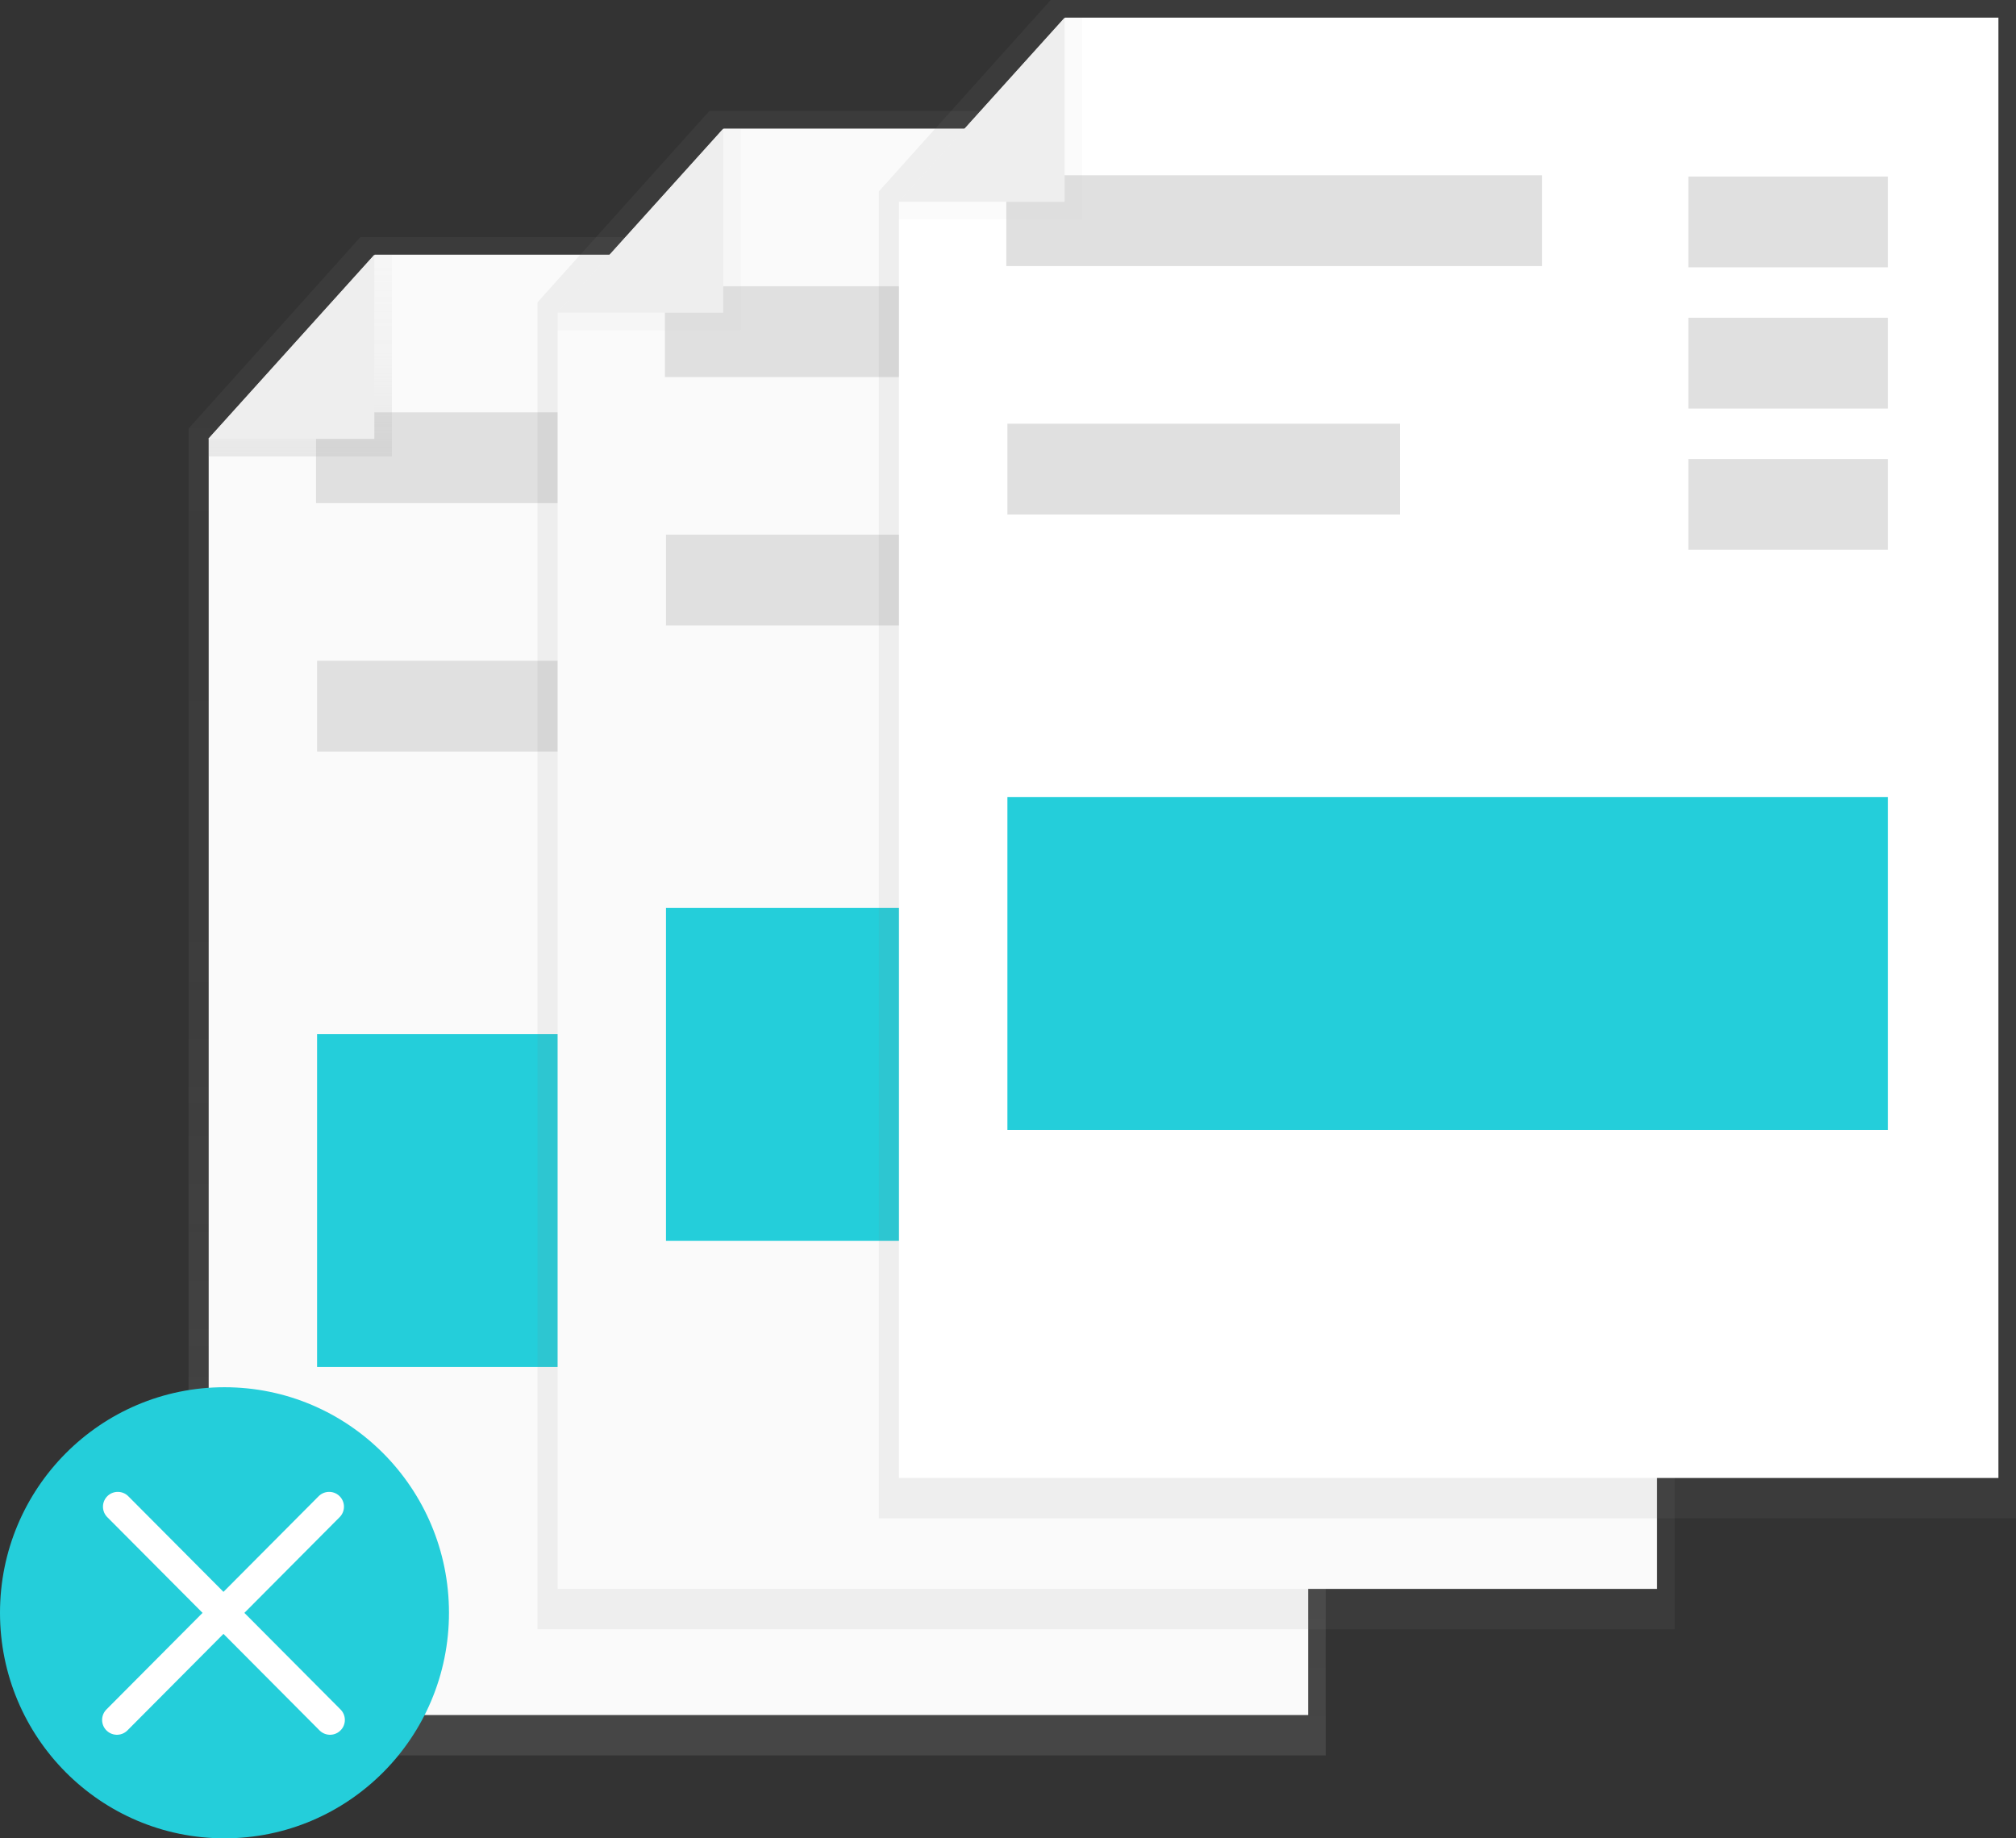 <svg width="68" height="62" viewBox="0 0 68 62" fill="none" xmlns="http://www.w3.org/2000/svg">
<rect x="0" y="0" width="68" height="62" fill="#333333" stroke="none"/>
<path d="M44.716 59.203H6.361V14.452L12.156 7.996H44.716V59.203Z" fill="url(#paint0_linear)"/>
<path d="M44.124 57.841H7.039V14.8L12.641 8.59H44.124V57.841Z" fill="#FAFAFA"/>
<path d="M28.726 13.907H10.659V16.969H28.726V13.907Z" fill="#E0E0E0"/>
<path d="M23.935 22.285H10.695V25.347H23.935V22.285Z" fill="#E0E0E0"/>
<path d="M40.393 34.874H10.695V46.102H40.393V34.874Z" fill="#24CEDA"/>
<path d="M40.393 13.95H33.663V17.012H40.393V13.95Z" fill="#F5F5F5"/>
<path d="M40.393 18.714H33.663V21.776H40.393V18.714Z" fill="#F5F5F5"/>
<path d="M13.219 8.59V15.395H7.039V14.8L12.626 8.59H13.219Z" fill="url(#paint1_linear)"/>
<path d="M7.023 14.8L12.626 8.59V14.8H7.023Z" fill="#EEEEEE"/>
<path d="M56.485 54.949H18.13V10.198L23.925 3.743H56.485V54.949Z" fill="url(#paint2_linear)"/>
<path d="M55.893 53.588H18.808V10.547L24.41 4.337H55.893V53.588Z" fill="#FAFAFA"/>
<path d="M40.495 9.655H22.428V12.717H40.495V9.655Z" fill="#E0E0E0"/>
<path d="M35.704 18.032H22.464V21.094H35.704V18.032Z" fill="#E0E0E0"/>
<path d="M52.162 30.622H22.464V41.85H52.162V30.622Z" fill="#24CEDA"/>
<path d="M52.162 9.697H45.432V12.759H52.162V9.697Z" fill="#F5F5F5"/>
<path d="M52.162 14.46H45.432V17.522H52.162V14.46Z" fill="#F5F5F5"/>
<path d="M24.988 4.337V11.142H18.808V10.547L24.395 4.337H24.988Z" fill="url(#paint3_linear)"/>
<path d="M18.793 10.547L24.395 4.337V10.547H18.793Z" fill="#EEEEEE"/>
<path d="M68 51.207H29.645V6.456L35.439 0H68V51.207Z" fill="url(#paint4_linear)"/>
<path d="M67.407 49.846H30.322V6.805L35.926 0.595H67.407V49.846Z" fill="white"/>
<path d="M52.01 5.911H33.943V8.973H52.01V5.911Z" fill="#E0E0E0"/>
<path d="M47.219 14.29H33.98V17.352H47.219V14.29Z" fill="#E0E0E0"/>
<path d="M63.677 26.88H33.98V38.107H63.677V26.88Z" fill="#24CEDA"/>
<path d="M63.677 5.954H56.947V9.016H63.677V5.954Z" fill="#E0E0E0"/>
<path d="M63.677 10.717H56.947V13.779H63.677V10.717Z" fill="#E0E0E0"/>
<path d="M63.677 15.48H56.947V18.542H63.677V15.48Z" fill="#E0E0E0"/>
<path d="M36.503 0.595V7.4H30.322V6.805L35.91 0.595H36.503Z" fill="url(#paint5_linear)"/>
<path d="M30.307 6.805L35.91 0.595V6.805H30.307Z" fill="#EEEEEE"/>
<ellipse cx="7.572" cy="54.393" rx="7.572" ry="7.607" fill="#24CEDA"/>
<path d="M3.973 50.815L11.132 58.007M11.102 50.815L3.944 58.007" stroke="white" stroke-linecap="round"/>
<defs>
<linearGradient id="paint0_linear" x1="25.539" y1="59.203" x2="25.539" y2="7.996" gradientUnits="userSpaceOnUse">
<stop offset="0.01" stop-color="#808080" stop-opacity="0.25"/>
<stop offset="0.54" stop-color="#808080" stop-opacity="0.12"/>
<stop offset="1" stop-color="#808080" stop-opacity="0.1"/>
</linearGradient>
<linearGradient id="paint1_linear" x1="10.129" y1="15.395" x2="10.129" y2="8.59" gradientUnits="userSpaceOnUse">
<stop stop-color="#B3B3B3" stop-opacity="0.25"/>
<stop offset="0.54" stop-color="#B3B3B3" stop-opacity="0.1"/>
<stop offset="1" stop-color="#B3B3B3" stop-opacity="0.05"/>
</linearGradient>
<linearGradient id="paint2_linear" x1="15693" y1="36990.4" x2="15693" y2="2523.08" gradientUnits="userSpaceOnUse">
<stop offset="0.01" stop-color="#808080" stop-opacity="0.25"/>
<stop offset="0.54" stop-color="#808080" stop-opacity="0.12"/>
<stop offset="1" stop-color="#808080" stop-opacity="0.1"/>
</linearGradient>
<linearGradient id="paint3_linear" x1="1286.94" y1="1001.11" x2="1286.94" y2="392.348" gradientUnits="userSpaceOnUse">
<stop stop-color="#B3B3B3" stop-opacity="0.25"/>
<stop offset="0.54" stop-color="#B3B3B3" stop-opacity="0.1"/>
<stop offset="1" stop-color="#B3B3B3" stop-opacity="0.05"/>
</linearGradient>
<linearGradient id="paint4_linear" x1="21536.8" y1="34468.4" x2="21536.8" y2="0" gradientUnits="userSpaceOnUse">
<stop offset="0.01" stop-color="#808080" stop-opacity="0.25"/>
<stop offset="0.54" stop-color="#808080" stop-opacity="0.12"/>
<stop offset="1" stop-color="#808080" stop-opacity="0.1"/>
</linearGradient>
<linearGradient id="paint5_linear" x1="2238.54" y1="662.567" x2="2238.54" y2="53.877" gradientUnits="userSpaceOnUse">
<stop stop-color="#B3B3B3" stop-opacity="0.25"/>
<stop offset="0.54" stop-color="#B3B3B3" stop-opacity="0.1"/>
<stop offset="1" stop-color="#B3B3B3" stop-opacity="0.05"/>
</linearGradient>
</defs>
</svg>
